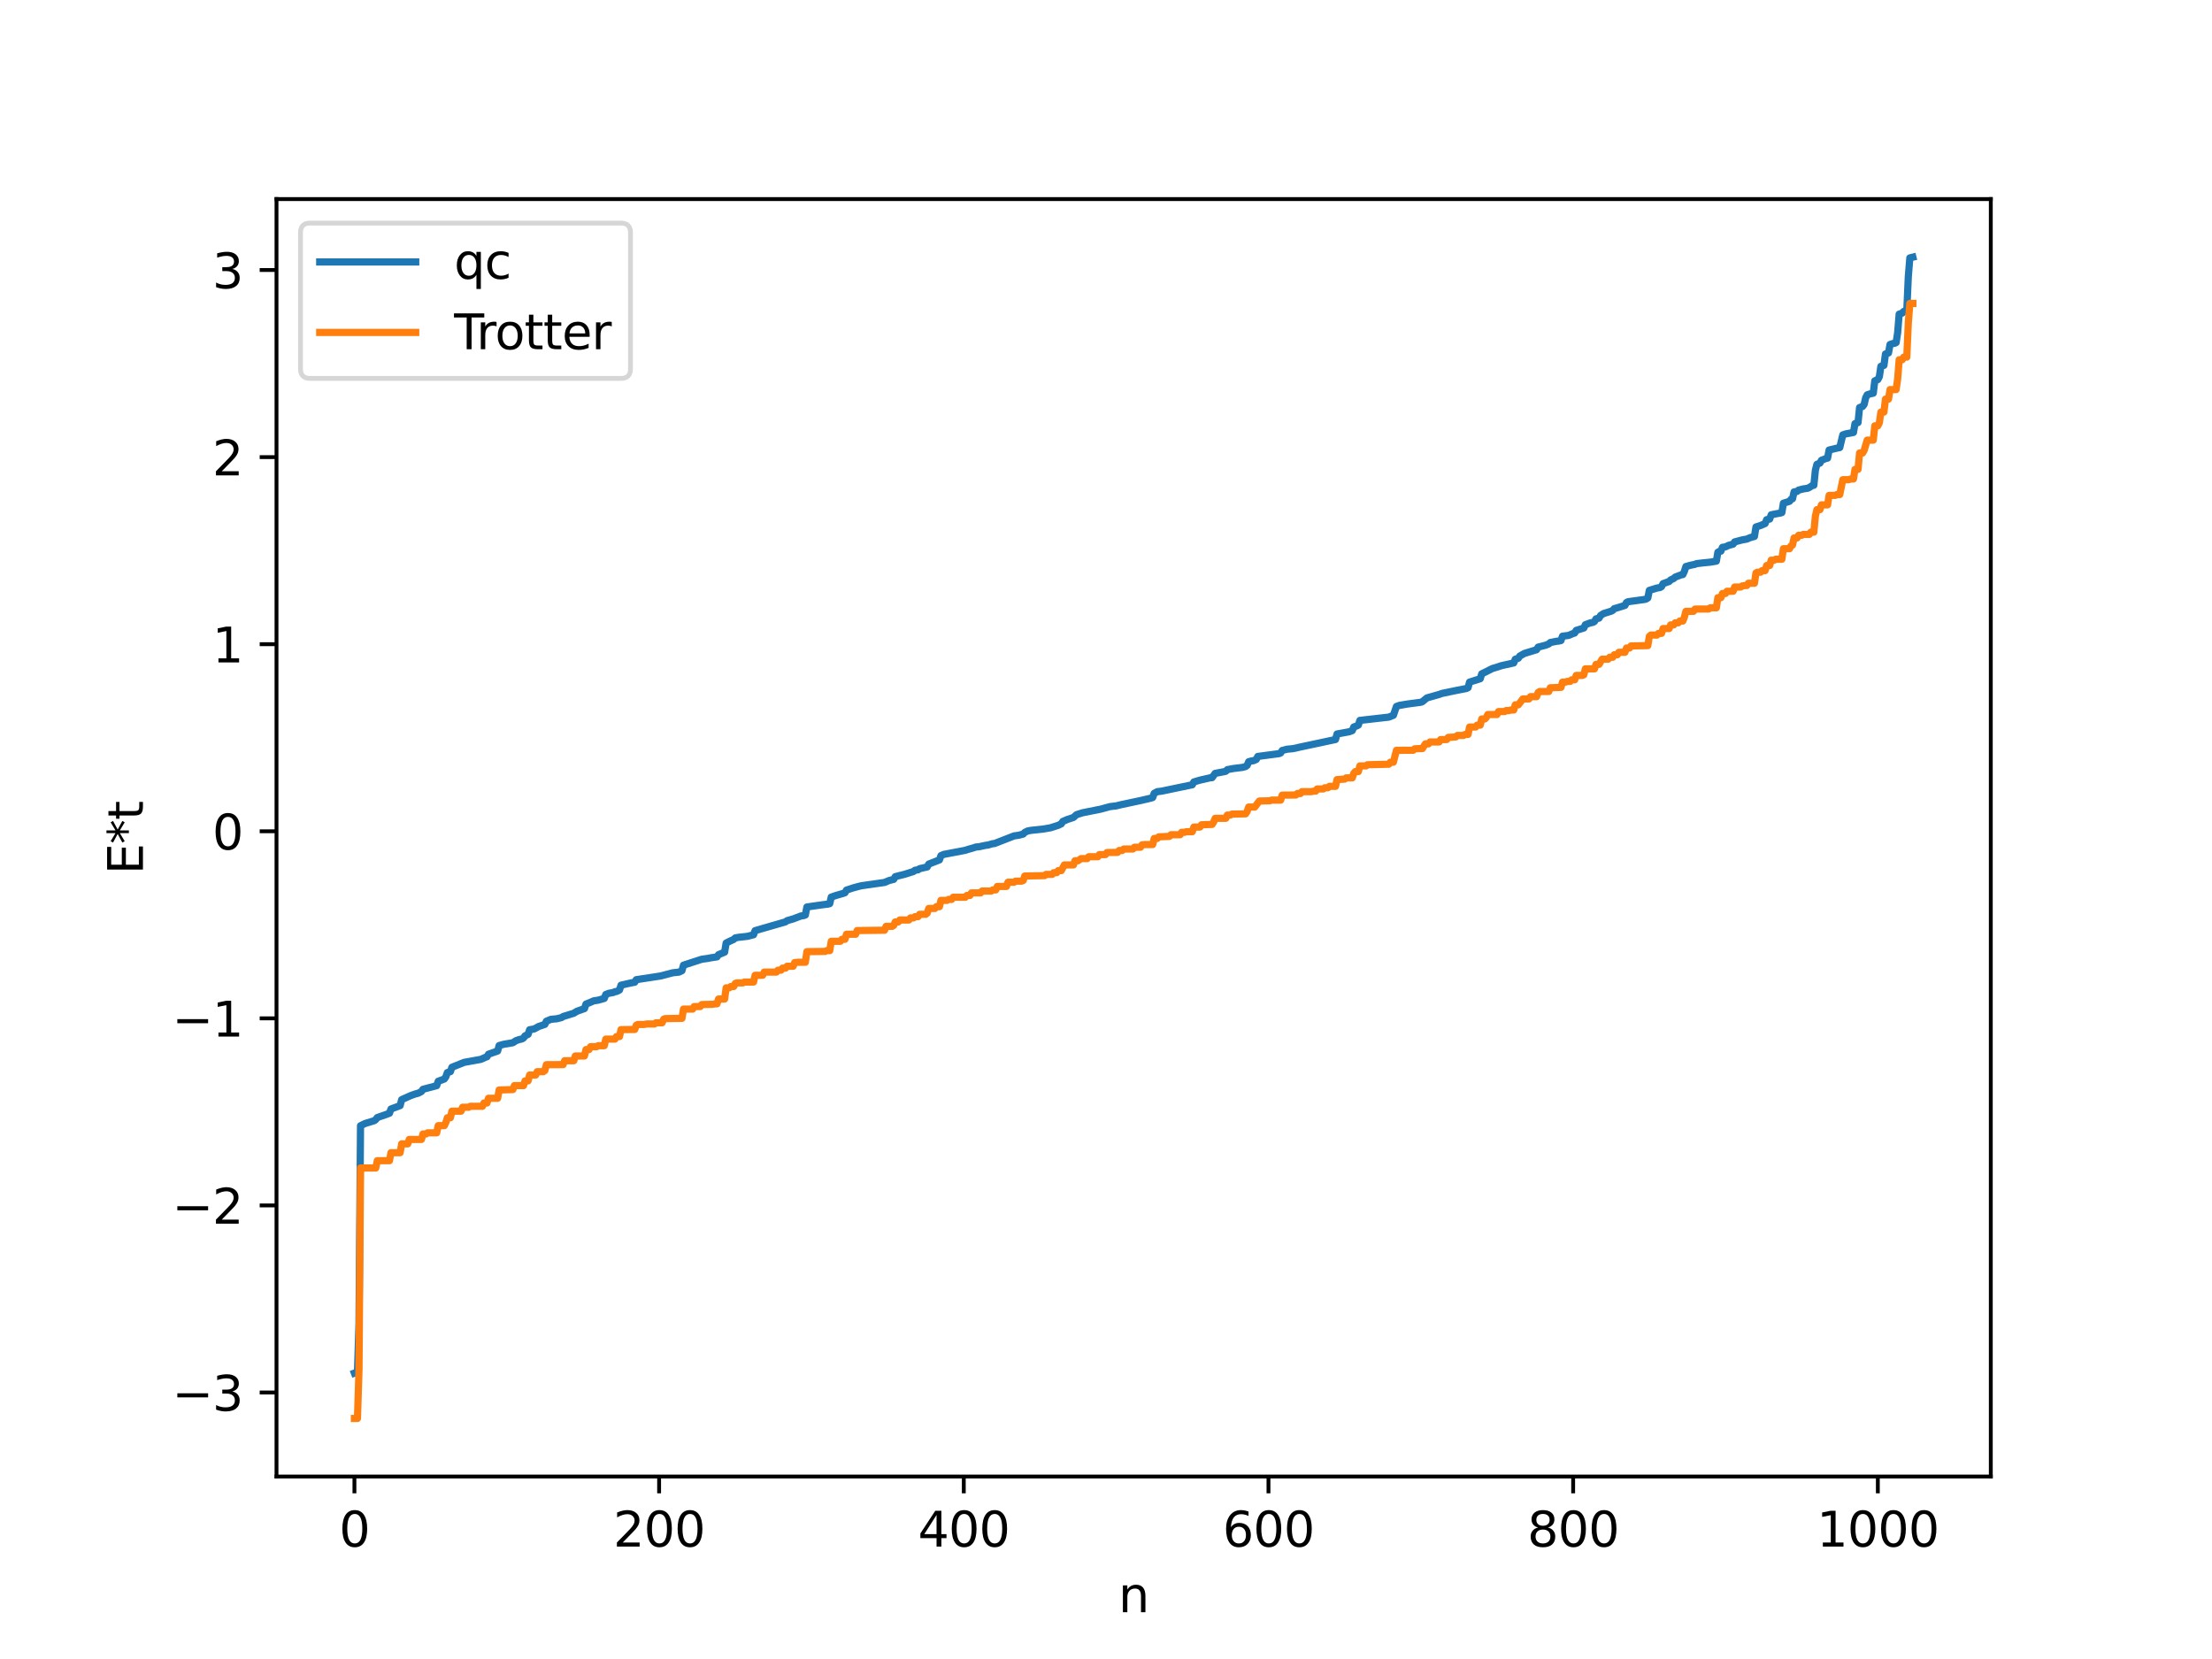 <?xml version="1.0" encoding="utf-8" standalone="no"?>
<!DOCTYPE svg PUBLIC "-//W3C//DTD SVG 1.1//EN"
  "http://www.w3.org/Graphics/SVG/1.1/DTD/svg11.dtd">
<svg xmlns:xlink="http://www.w3.org/1999/xlink" width="460.8pt" height="345.6pt" viewBox="0 0 460.8 345.6" xmlns="http://www.w3.org/2000/svg" version="1.1">
 <defs>
  <style type="text/css">*{stroke-linejoin: round; stroke-linecap: butt}</style>
 </defs>
 <g id="figure_1">
  <g id="patch_1">
   <path d="M 0 345.6 
L 460.8 345.6 
L 460.8 0 
L 0 0 
z
" style="fill: #ffffff"/>
  </g>
  <g id="axes_1">
   <g id="patch_2">
    <path d="M 57.6 307.584 
L 414.72 307.584 
L 414.72 41.472 
L 57.6 41.472 
z
" style="fill: #ffffff"/>
   </g>
   <g id="matplotlib.axis_1">
    <g id="xtick_1">
     <g id="line2d_1">
      <defs>
       <path id="mbc9d882346" d="M 0 0 
L 0 3.5 
" style="stroke: #000000; stroke-width: 0.8"/>
      </defs>
      <g>
       <use xlink:href="#mbc9d882346" x="73.833" y="307.584" style="stroke: #000000; stroke-width: 0.8"/>
      </g>
     </g>
     <g id="text_1">
      <!-- 0 -->
      <g transform="translate(70.651 322.182) scale(0.1 -0.1)">
       <defs>
        <path id="DejaVuSans-30" d="M 2034 4250 
Q 1547 4250 1301 3770 
Q 1056 3291 1056 2328 
Q 1056 1369 1301 889 
Q 1547 409 2034 409 
Q 2525 409 2770 889 
Q 3016 1369 3016 2328 
Q 3016 3291 2770 3770 
Q 2525 4250 2034 4250 
z
M 2034 4750 
Q 2819 4750 3233 4129 
Q 3647 3509 3647 2328 
Q 3647 1150 3233 529 
Q 2819 -91 2034 -91 
Q 1250 -91 836 529 
Q 422 1150 422 2328 
Q 422 3509 836 4129 
Q 1250 4750 2034 4750 
z
" transform="scale(0.016)"/>
       </defs>
       <use xlink:href="#DejaVuSans-30"/>
      </g>
     </g>
    </g>
    <g id="xtick_2">
     <g id="line2d_2">
      <g>
       <use xlink:href="#mbc9d882346" x="137.304" y="307.584" style="stroke: #000000; stroke-width: 0.8"/>
      </g>
     </g>
     <g id="text_2">
      <!-- 200 -->
      <g transform="translate(127.76 322.182) scale(0.1 -0.1)">
       <defs>
        <path id="DejaVuSans-32" d="M 1228 531 
L 3431 531 
L 3431 0 
L 469 0 
L 469 531 
Q 828 903 1448 1529 
Q 2069 2156 2228 2338 
Q 2531 2678 2651 2914 
Q 2772 3150 2772 3378 
Q 2772 3750 2511 3984 
Q 2250 4219 1831 4219 
Q 1534 4219 1204 4116 
Q 875 4013 500 3803 
L 500 4441 
Q 881 4594 1212 4672 
Q 1544 4750 1819 4750 
Q 2544 4750 2975 4387 
Q 3406 4025 3406 3419 
Q 3406 3131 3298 2873 
Q 3191 2616 2906 2266 
Q 2828 2175 2409 1742 
Q 1991 1309 1228 531 
z
" transform="scale(0.016)"/>
       </defs>
       <use xlink:href="#DejaVuSans-32"/>
       <use xlink:href="#DejaVuSans-30" x="63.623"/>
       <use xlink:href="#DejaVuSans-30" x="127.246"/>
      </g>
     </g>
    </g>
    <g id="xtick_3">
     <g id="line2d_3">
      <g>
       <use xlink:href="#mbc9d882346" x="200.775" y="307.584" style="stroke: #000000; stroke-width: 0.8"/>
      </g>
     </g>
     <g id="text_3">
      <!-- 400 -->
      <g transform="translate(191.231 322.182) scale(0.1 -0.1)">
       <defs>
        <path id="DejaVuSans-34" d="M 2419 4116 
L 825 1625 
L 2419 1625 
L 2419 4116 
z
M 2253 4666 
L 3047 4666 
L 3047 1625 
L 3713 1625 
L 3713 1100 
L 3047 1100 
L 3047 0 
L 2419 0 
L 2419 1100 
L 313 1100 
L 313 1709 
L 2253 4666 
z
" transform="scale(0.016)"/>
       </defs>
       <use xlink:href="#DejaVuSans-34"/>
       <use xlink:href="#DejaVuSans-30" x="63.623"/>
       <use xlink:href="#DejaVuSans-30" x="127.246"/>
      </g>
     </g>
    </g>
    <g id="xtick_4">
     <g id="line2d_4">
      <g>
       <use xlink:href="#mbc9d882346" x="264.246" y="307.584" style="stroke: #000000; stroke-width: 0.8"/>
      </g>
     </g>
     <g id="text_4">
      <!-- 600 -->
      <g transform="translate(254.702 322.182) scale(0.1 -0.1)">
       <defs>
        <path id="DejaVuSans-36" d="M 2113 2584 
Q 1688 2584 1439 2293 
Q 1191 2003 1191 1497 
Q 1191 994 1439 701 
Q 1688 409 2113 409 
Q 2538 409 2786 701 
Q 3034 994 3034 1497 
Q 3034 2003 2786 2293 
Q 2538 2584 2113 2584 
z
M 3366 4563 
L 3366 3988 
Q 3128 4100 2886 4159 
Q 2644 4219 2406 4219 
Q 1781 4219 1451 3797 
Q 1122 3375 1075 2522 
Q 1259 2794 1537 2939 
Q 1816 3084 2150 3084 
Q 2853 3084 3261 2657 
Q 3669 2231 3669 1497 
Q 3669 778 3244 343 
Q 2819 -91 2113 -91 
Q 1303 -91 875 529 
Q 447 1150 447 2328 
Q 447 3434 972 4092 
Q 1497 4750 2381 4750 
Q 2619 4750 2861 4703 
Q 3103 4656 3366 4563 
z
" transform="scale(0.016)"/>
       </defs>
       <use xlink:href="#DejaVuSans-36"/>
       <use xlink:href="#DejaVuSans-30" x="63.623"/>
       <use xlink:href="#DejaVuSans-30" x="127.246"/>
      </g>
     </g>
    </g>
    <g id="xtick_5">
     <g id="line2d_5">
      <g>
       <use xlink:href="#mbc9d882346" x="327.717" y="307.584" style="stroke: #000000; stroke-width: 0.8"/>
      </g>
     </g>
     <g id="text_5">
      <!-- 800 -->
      <g transform="translate(318.173 322.182) scale(0.1 -0.1)">
       <defs>
        <path id="DejaVuSans-38" d="M 2034 2216 
Q 1584 2216 1326 1975 
Q 1069 1734 1069 1313 
Q 1069 891 1326 650 
Q 1584 409 2034 409 
Q 2484 409 2743 651 
Q 3003 894 3003 1313 
Q 3003 1734 2745 1975 
Q 2488 2216 2034 2216 
z
M 1403 2484 
Q 997 2584 770 2862 
Q 544 3141 544 3541 
Q 544 4100 942 4425 
Q 1341 4750 2034 4750 
Q 2731 4750 3128 4425 
Q 3525 4100 3525 3541 
Q 3525 3141 3298 2862 
Q 3072 2584 2669 2484 
Q 3125 2378 3379 2068 
Q 3634 1759 3634 1313 
Q 3634 634 3220 271 
Q 2806 -91 2034 -91 
Q 1263 -91 848 271 
Q 434 634 434 1313 
Q 434 1759 690 2068 
Q 947 2378 1403 2484 
z
M 1172 3481 
Q 1172 3119 1398 2916 
Q 1625 2713 2034 2713 
Q 2441 2713 2670 2916 
Q 2900 3119 2900 3481 
Q 2900 3844 2670 4047 
Q 2441 4250 2034 4250 
Q 1625 4250 1398 4047 
Q 1172 3844 1172 3481 
z
" transform="scale(0.016)"/>
       </defs>
       <use xlink:href="#DejaVuSans-38"/>
       <use xlink:href="#DejaVuSans-30" x="63.623"/>
       <use xlink:href="#DejaVuSans-30" x="127.246"/>
      </g>
     </g>
    </g>
    <g id="xtick_6">
     <g id="line2d_6">
      <g>
       <use xlink:href="#mbc9d882346" x="391.188" y="307.584" style="stroke: #000000; stroke-width: 0.8"/>
      </g>
     </g>
     <g id="text_6">
      <!-- 1000 -->
      <g transform="translate(378.463 322.182) scale(0.1 -0.1)">
       <defs>
        <path id="DejaVuSans-31" d="M 794 531 
L 1825 531 
L 1825 4091 
L 703 3866 
L 703 4441 
L 1819 4666 
L 2450 4666 
L 2450 531 
L 3481 531 
L 3481 0 
L 794 0 
L 794 531 
z
" transform="scale(0.016)"/>
       </defs>
       <use xlink:href="#DejaVuSans-31"/>
       <use xlink:href="#DejaVuSans-30" x="63.623"/>
       <use xlink:href="#DejaVuSans-30" x="127.246"/>
       <use xlink:href="#DejaVuSans-30" x="190.869"/>
      </g>
     </g>
    </g>
    <g id="text_7">
     <!-- n -->
     <g transform="translate(232.991 335.861) scale(0.1 -0.1)">
      <defs>
       <path id="DejaVuSans-6e" d="M 3513 2113 
L 3513 0 
L 2938 0 
L 2938 2094 
Q 2938 2591 2744 2837 
Q 2550 3084 2163 3084 
Q 1697 3084 1428 2787 
Q 1159 2491 1159 1978 
L 1159 0 
L 581 0 
L 581 3500 
L 1159 3500 
L 1159 2956 
Q 1366 3272 1645 3428 
Q 1925 3584 2291 3584 
Q 2894 3584 3203 3211 
Q 3513 2838 3513 2113 
z
" transform="scale(0.016)"/>
      </defs>
      <use xlink:href="#DejaVuSans-6e"/>
     </g>
    </g>
   </g>
   <g id="matplotlib.axis_2">
    <g id="ytick_1">
     <g id="line2d_7">
      <defs>
       <path id="m488c9a406c" d="M 0 0 
L -3.5 0 
" style="stroke: #000000; stroke-width: 0.8"/>
      </defs>
      <g>
       <use xlink:href="#m488c9a406c" x="57.6" y="290.084" style="stroke: #000000; stroke-width: 0.8"/>
      </g>
     </g>
     <g id="text_8">
      <!-- −3 -->
      <g transform="translate(35.858 293.884) scale(0.1 -0.1)">
       <defs>
        <path id="DejaVuSans-2212" d="M 678 2272 
L 4684 2272 
L 4684 1741 
L 678 1741 
L 678 2272 
z
" transform="scale(0.016)"/>
        <path id="DejaVuSans-33" d="M 2597 2516 
Q 3050 2419 3304 2112 
Q 3559 1806 3559 1356 
Q 3559 666 3084 287 
Q 2609 -91 1734 -91 
Q 1441 -91 1130 -33 
Q 819 25 488 141 
L 488 750 
Q 750 597 1062 519 
Q 1375 441 1716 441 
Q 2309 441 2620 675 
Q 2931 909 2931 1356 
Q 2931 1769 2642 2001 
Q 2353 2234 1838 2234 
L 1294 2234 
L 1294 2753 
L 1863 2753 
Q 2328 2753 2575 2939 
Q 2822 3125 2822 3475 
Q 2822 3834 2567 4026 
Q 2313 4219 1838 4219 
Q 1578 4219 1281 4162 
Q 984 4106 628 3988 
L 628 4550 
Q 988 4650 1302 4700 
Q 1616 4750 1894 4750 
Q 2613 4750 3031 4423 
Q 3450 4097 3450 3541 
Q 3450 3153 3228 2886 
Q 3006 2619 2597 2516 
z
" transform="scale(0.016)"/>
       </defs>
       <use xlink:href="#DejaVuSans-2212"/>
       <use xlink:href="#DejaVuSans-33" x="83.789"/>
      </g>
     </g>
    </g>
    <g id="ytick_2">
     <g id="line2d_8">
      <g>
       <use xlink:href="#m488c9a406c" x="57.6" y="251.112" style="stroke: #000000; stroke-width: 0.8"/>
      </g>
     </g>
     <g id="text_9">
      <!-- −2 -->
      <g transform="translate(35.858 254.912) scale(0.1 -0.1)">
       <use xlink:href="#DejaVuSans-2212"/>
       <use xlink:href="#DejaVuSans-32" x="83.789"/>
      </g>
     </g>
    </g>
    <g id="ytick_3">
     <g id="line2d_9">
      <g>
       <use xlink:href="#m488c9a406c" x="57.6" y="212.141" style="stroke: #000000; stroke-width: 0.8"/>
      </g>
     </g>
     <g id="text_10">
      <!-- −1 -->
      <g transform="translate(35.858 215.94) scale(0.1 -0.1)">
       <use xlink:href="#DejaVuSans-2212"/>
       <use xlink:href="#DejaVuSans-31" x="83.789"/>
      </g>
     </g>
    </g>
    <g id="ytick_4">
     <g id="line2d_10">
      <g>
       <use xlink:href="#m488c9a406c" x="57.6" y="173.169" style="stroke: #000000; stroke-width: 0.8"/>
      </g>
     </g>
     <g id="text_11">
      <!-- 0 -->
      <g transform="translate(44.237 176.968) scale(0.1 -0.1)">
       <use xlink:href="#DejaVuSans-30"/>
      </g>
     </g>
    </g>
    <g id="ytick_5">
     <g id="line2d_11">
      <g>
       <use xlink:href="#m488c9a406c" x="57.6" y="134.197" style="stroke: #000000; stroke-width: 0.8"/>
      </g>
     </g>
     <g id="text_12">
      <!-- 1 -->
      <g transform="translate(44.237 137.996) scale(0.1 -0.1)">
       <use xlink:href="#DejaVuSans-31"/>
      </g>
     </g>
    </g>
    <g id="ytick_6">
     <g id="line2d_12">
      <g>
       <use xlink:href="#m488c9a406c" x="57.6" y="95.225" style="stroke: #000000; stroke-width: 0.8"/>
      </g>
     </g>
     <g id="text_13">
      <!-- 2 -->
      <g transform="translate(44.237 99.024) scale(0.1 -0.1)">
       <use xlink:href="#DejaVuSans-32"/>
      </g>
     </g>
    </g>
    <g id="ytick_7">
     <g id="line2d_13">
      <g>
       <use xlink:href="#m488c9a406c" x="57.6" y="56.253" style="stroke: #000000; stroke-width: 0.8"/>
      </g>
     </g>
     <g id="text_14">
      <!-- 3 -->
      <g transform="translate(44.237 60.052) scale(0.1 -0.1)">
       <use xlink:href="#DejaVuSans-33"/>
      </g>
     </g>
    </g>
    <g id="text_15">
     <!-- E*t -->
     <g transform="translate(29.778 182.148) rotate(-90) scale(0.1 -0.1)">
      <defs>
       <path id="DejaVuSans-45" d="M 628 4666 
L 3578 4666 
L 3578 4134 
L 1259 4134 
L 1259 2753 
L 3481 2753 
L 3481 2222 
L 1259 2222 
L 1259 531 
L 3634 531 
L 3634 0 
L 628 0 
L 628 4666 
z
" transform="scale(0.016)"/>
       <path id="DejaVuSans-2a" d="M 3009 3897 
L 1888 3291 
L 3009 2681 
L 2828 2375 
L 1778 3009 
L 1778 1831 
L 1422 1831 
L 1422 3009 
L 372 2375 
L 191 2681 
L 1313 3291 
L 191 3897 
L 372 4206 
L 1422 3572 
L 1422 4750 
L 1778 4750 
L 1778 3572 
L 2828 4206 
L 3009 3897 
z
" transform="scale(0.016)"/>
       <path id="DejaVuSans-74" d="M 1172 4494 
L 1172 3500 
L 2356 3500 
L 2356 3053 
L 1172 3053 
L 1172 1153 
Q 1172 725 1289 603 
Q 1406 481 1766 481 
L 2356 481 
L 2356 0 
L 1766 0 
Q 1100 0 847 248 
Q 594 497 594 1153 
L 594 3053 
L 172 3053 
L 172 3500 
L 594 3500 
L 594 4494 
L 1172 4494 
z
" transform="scale(0.016)"/>
      </defs>
      <use xlink:href="#DejaVuSans-45"/>
      <use xlink:href="#DejaVuSans-2a" x="63.184"/>
      <use xlink:href="#DejaVuSans-74" x="113.184"/>
     </g>
    </g>
   </g>
   <g id="line2d_14">
    <path d="M 73.833 286.043 
L 74.467 285.803 
L 74.785 275.79 
L 75.102 234.51 
L 76.054 234.046 
L 77.958 233.464 
L 78.276 233.228 
L 78.593 232.809 
L 80.497 232.147 
L 81.132 231.902 
L 81.449 231.024 
L 83.353 230.319 
L 83.671 229.078 
L 85.575 228.224 
L 86.527 227.888 
L 87.162 227.719 
L 87.796 227.38 
L 88.114 226.919 
L 90.97 226.166 
L 91.287 225.248 
L 92.239 224.897 
L 92.557 224.775 
L 92.874 224.327 
L 93.191 223.429 
L 93.826 223.243 
L 94.143 222.331 
L 96.682 221.313 
L 100.173 220.683 
L 101.125 220.255 
L 101.443 220.147 
L 101.76 219.612 
L 103.664 218.948 
L 103.981 217.809 
L 104.934 217.543 
L 106.838 217.222 
L 107.472 216.801 
L 108.107 216.571 
L 108.742 216.432 
L 109.059 216.235 
L 109.377 215.785 
L 110.011 215.471 
L 110.329 214.512 
L 111.281 214.349 
L 112.233 213.826 
L 113.502 213.399 
L 113.82 212.738 
L 114.772 212.343 
L 116.041 212.219 
L 116.993 211.975 
L 117.31 211.755 
L 117.945 211.565 
L 119.532 211.074 
L 120.167 210.676 
L 121.753 210.108 
L 122.071 209.171 
L 123.023 208.786 
L 123.658 208.503 
L 124.61 208.351 
L 125.879 207.993 
L 126.196 207.17 
L 126.831 206.921 
L 127.783 206.753 
L 128.1 206.583 
L 128.418 206.559 
L 129.053 206.234 
L 129.37 205.234 
L 130.957 204.87 
L 131.909 204.671 
L 132.226 204.619 
L 132.543 204.087 
L 137.621 203.313 
L 140.16 202.646 
L 141.429 202.513 
L 142.064 202.21 
L 142.381 201.064 
L 146.19 199.827 
L 147.459 199.653 
L 148.094 199.524 
L 149.363 199.335 
L 149.681 198.871 
L 150.95 198.354 
L 151.267 196.455 
L 151.902 196.127 
L 152.854 195.687 
L 153.172 195.386 
L 153.806 195.267 
L 155.71 195.056 
L 156.98 194.725 
L 157.297 193.872 
L 163.644 192.038 
L 163.962 191.788 
L 165.231 191.43 
L 166.818 190.823 
L 167.453 190.727 
L 167.77 190.609 
L 168.087 188.945 
L 169.674 188.714 
L 171.578 188.447 
L 172.53 188.336 
L 172.848 188.241 
L 173.165 186.877 
L 174.117 186.554 
L 175.704 186.094 
L 176.021 185.976 
L 176.339 185.425 
L 177.608 185.001 
L 178.877 184.651 
L 179.512 184.507 
L 184.272 183.829 
L 185.224 183.425 
L 186.177 183.187 
L 186.494 182.63 
L 187.446 182.377 
L 188.398 182.146 
L 190.302 181.547 
L 190.62 181.287 
L 191.254 181.191 
L 191.572 180.962 
L 193.158 180.599 
L 193.476 180.004 
L 195.697 179.137 
L 196.015 178.246 
L 196.649 177.978 
L 201.092 177.134 
L 201.727 176.922 
L 202.679 176.66 
L 203.314 176.449 
L 203.948 176.394 
L 205.218 176.117 
L 205.853 176.027 
L 206.805 175.747 
L 207.122 175.742 
L 211.248 174.135 
L 212.2 174 
L 213.152 173.749 
L 213.469 173.409 
L 214.104 173.098 
L 214.739 172.982 
L 217.277 172.713 
L 218.864 172.438 
L 220.451 171.927 
L 221.086 171.617 
L 221.403 171.12 
L 222.355 170.712 
L 223.624 170.29 
L 224.259 169.711 
L 225.529 169.312 
L 229.337 168.55 
L 231.241 168.031 
L 232.51 167.883 
L 233.462 167.647 
L 237.588 166.77 
L 239.81 166.253 
L 240.127 166.138 
L 240.444 165.258 
L 241.079 164.924 
L 242.031 164.803 
L 248.378 163.482 
L 248.696 162.895 
L 249.965 162.518 
L 252.186 162.011 
L 252.504 161.999 
L 253.139 161.108 
L 255.043 160.747 
L 255.36 160.664 
L 255.677 160.329 
L 256.947 160.094 
L 258.851 159.859 
L 259.486 159.679 
L 259.803 159.441 
L 260.12 158.679 
L 260.755 158.509 
L 261.072 158.48 
L 261.707 158.208 
L 262.024 157.58 
L 266.467 156.992 
L 266.785 156.853 
L 267.102 156.342 
L 268.054 156.084 
L 269.324 155.958 
L 269.958 155.834 
L 270.593 155.677 
L 278.21 154.055 
L 278.527 152.902 
L 279.796 152.673 
L 281.066 152.436 
L 281.7 152.2 
L 282.018 151.441 
L 282.653 151.219 
L 282.97 151.044 
L 283.287 150.073 
L 289.317 149.388 
L 290.269 149.009 
L 290.904 147.169 
L 291.539 146.94 
L 293.125 146.673 
L 295.981 146.294 
L 296.299 146.176 
L 297.251 145.389 
L 299.79 144.67 
L 300.424 144.445 
L 303.598 143.788 
L 305.502 143.422 
L 305.82 143.255 
L 306.137 142.088 
L 308.358 141.395 
L 308.676 140.366 
L 309.31 140.062 
L 310.897 139.264 
L 311.849 138.98 
L 312.801 138.665 
L 315.34 138.103 
L 315.658 137.332 
L 316.292 137.124 
L 316.61 136.658 
L 317.562 136.124 
L 320.1 135.346 
L 320.418 134.807 
L 321.053 134.648 
L 322.005 134.402 
L 322.639 134.146 
L 322.957 133.849 
L 324.226 133.597 
L 324.861 133.522 
L 325.178 133.44 
L 325.496 132.532 
L 326.765 132.369 
L 327.717 131.969 
L 328.034 131.872 
L 328.352 131.324 
L 329.939 130.825 
L 330.256 130.138 
L 331.208 129.784 
L 331.843 129.648 
L 332.16 129.465 
L 332.477 128.913 
L 333.112 128.765 
L 333.429 128.218 
L 334.064 127.811 
L 335.651 127.318 
L 335.968 127.148 
L 336.286 126.786 
L 336.92 126.616 
L 338.507 126.118 
L 338.824 125.514 
L 339.142 125.352 
L 342.633 124.868 
L 342.95 124.776 
L 343.267 124.564 
L 343.585 122.986 
L 345.172 122.499 
L 345.806 122.401 
L 346.124 122.209 
L 346.441 121.587 
L 347.71 121.132 
L 348.028 120.807 
L 348.662 120.513 
L 348.98 120.214 
L 350.249 119.742 
L 350.567 119.695 
L 350.884 119.018 
L 351.201 118.02 
L 352.153 117.757 
L 353.105 117.558 
L 353.423 117.416 
L 354.692 117.268 
L 356.279 117.109 
L 357.548 116.896 
L 357.866 115.04 
L 358.183 114.86 
L 358.5 114.812 
L 358.818 114.014 
L 359.453 113.92 
L 360.087 113.613 
L 361.039 113.353 
L 361.357 112.89 
L 362.943 112.469 
L 363.896 112.3 
L 364.53 112.022 
L 365.482 111.75 
L 365.8 109.774 
L 366.752 109.474 
L 367.704 109.063 
L 368.021 108.258 
L 368.656 108.136 
L 368.973 107.241 
L 370.243 106.987 
L 370.877 106.881 
L 371.195 106.781 
L 371.512 104.829 
L 372.781 104.435 
L 373.099 104.037 
L 373.416 103.906 
L 373.734 102.475 
L 374.368 102.374 
L 374.686 102.097 
L 375.638 101.855 
L 376.59 101.707 
L 376.907 101.557 
L 377.542 101.138 
L 377.859 101.091 
L 378.177 97.951 
L 378.494 96.733 
L 379.129 96.466 
L 379.446 95.885 
L 380.398 95.502 
L 380.715 95.436 
L 381.033 93.75 
L 382.62 93.367 
L 383.254 93.237 
L 383.889 90.598 
L 384.524 90.383 
L 386.11 90.088 
L 386.428 88.25 
L 387.062 88.03 
L 387.38 84.904 
L 388.015 84.664 
L 388.332 84.262 
L 388.649 82.891 
L 388.967 82.255 
L 389.601 82.045 
L 390.236 81.907 
L 390.553 79.332 
L 391.188 79.074 
L 391.505 78.454 
L 391.823 76.309 
L 392.458 76.116 
L 392.775 73.738 
L 393.41 73.523 
L 393.727 71.764 
L 394.362 71.555 
L 394.679 71.524 
L 394.996 71.367 
L 395.314 69.303 
L 395.631 65.439 
L 396.266 65.224 
L 396.583 64.872 
L 397.218 64.753 
L 397.535 57.64 
L 397.853 53.726 
L 398.487 53.568 
L 398.487 53.568 
" clip-path="url(#p51f1742774)" style="fill: none; stroke: #1f77b4; stroke-width: 1.5; stroke-linecap: square"/>
   </g>
   <g id="line2d_15">
    <path d="M 73.833 295.488 
L 74.467 295.488 
L 74.785 285.282 
L 75.102 243.318 
L 78.276 243.318 
L 78.593 241.792 
L 81.132 241.792 
L 81.449 240.127 
L 83.353 240.127 
L 83.671 238.287 
L 84.94 238.287 
L 85.258 237.364 
L 87.796 237.364 
L 88.114 236.22 
L 88.748 236.22 
L 89.066 235.992 
L 90.97 235.992 
L 91.287 234.495 
L 92.557 234.495 
L 92.874 233.846 
L 93.191 232.848 
L 93.826 232.848 
L 94.143 231.475 
L 96.048 231.475 
L 96.365 230.657 
L 97.634 230.657 
L 97.952 230.466 
L 100.491 230.466 
L 100.808 229.783 
L 101.443 229.783 
L 101.76 228.79 
L 103.664 228.79 
L 103.981 227.059 
L 106.838 226.977 
L 107.155 226.15 
L 109.059 226.15 
L 109.377 225.169 
L 110.011 225.169 
L 110.329 223.944 
L 111.598 223.944 
L 111.915 223.247 
L 113.185 223.247 
L 113.502 223.015 
L 113.82 221.791 
L 117.31 221.775 
L 117.628 220.969 
L 119.532 220.969 
L 119.849 219.978 
L 121.753 219.978 
L 122.071 218.644 
L 122.705 218.644 
L 123.023 218.045 
L 124.292 218.045 
L 124.61 217.836 
L 125.879 217.836 
L 126.196 216.469 
L 128.1 216.469 
L 128.418 215.938 
L 129.053 215.938 
L 129.37 214.487 
L 132.226 214.454 
L 132.543 213.575 
L 132.861 213.418 
L 134.13 213.418 
L 134.765 213.307 
L 136.352 213.307 
L 136.669 213.062 
L 137.939 213.062 
L 138.256 212.321 
L 138.573 212.19 
L 142.064 212.141 
L 142.381 210.216 
L 144.286 210.216 
L 144.603 209.685 
L 145.872 209.685 
L 146.19 209.265 
L 148.411 209.215 
L 149.046 209.117 
L 149.363 209.117 
L 149.681 208.115 
L 150.95 208.115 
L 151.267 205.79 
L 151.902 205.79 
L 152.22 205.509 
L 152.854 205.509 
L 153.172 204.874 
L 153.489 204.751 
L 154.758 204.751 
L 155.076 204.578 
L 156.98 204.578 
L 157.297 203.169 
L 158.884 203.163 
L 159.201 202.506 
L 161.74 202.506 
L 162.058 202.108 
L 162.692 202.108 
L 163.01 201.678 
L 163.644 201.678 
L 163.962 201.291 
L 165.231 201.291 
L 165.548 200.522 
L 166.183 200.455 
L 167.77 200.455 
L 168.087 198.246 
L 171.896 198.196 
L 172.213 198.035 
L 172.848 198.035 
L 173.165 196.086 
L 175.069 196.086 
L 175.386 195.669 
L 176.021 195.669 
L 176.339 194.619 
L 178.243 194.619 
L 178.56 193.851 
L 184.272 193.777 
L 184.59 192.972 
L 185.859 192.972 
L 186.177 192.778 
L 186.494 192.059 
L 187.129 192.059 
L 187.446 191.65 
L 189.35 191.65 
L 189.667 191.214 
L 190.302 191.214 
L 190.62 190.951 
L 191.254 190.951 
L 191.572 190.463 
L 192.841 190.463 
L 193.158 190.221 
L 193.476 189.252 
L 194.745 189.252 
L 195.062 188.881 
L 195.697 188.881 
L 196.015 187.563 
L 197.284 187.563 
L 197.601 187.367 
L 198.236 187.367 
L 198.553 186.917 
L 201.092 186.917 
L 201.41 186.547 
L 202.044 186.547 
L 202.362 186.008 
L 204.266 186.008 
L 204.583 185.621 
L 206.487 185.621 
L 206.805 185.384 
L 207.439 185.384 
L 207.757 184.663 
L 209.661 184.663 
L 209.978 183.784 
L 211.248 183.784 
L 211.565 183.558 
L 212.834 183.558 
L 213.152 183.421 
L 213.469 182.489 
L 217.595 182.409 
L 217.912 182.154 
L 219.181 182.154 
L 219.499 181.795 
L 220.134 181.795 
L 220.451 181.363 
L 221.086 181.363 
L 221.72 180.176 
L 223.624 180.176 
L 223.942 179.31 
L 224.577 179.31 
L 225.211 178.867 
L 226.481 178.867 
L 226.798 178.476 
L 228.702 178.476 
L 229.02 178.026 
L 230.289 178.026 
L 230.606 177.597 
L 232.828 177.563 
L 233.145 177.167 
L 233.78 177.167 
L 234.097 176.865 
L 236.001 176.865 
L 236.319 176.495 
L 237.588 176.495 
L 237.905 176 
L 238.54 175.936 
L 240.127 175.936 
L 240.444 174.665 
L 241.079 174.665 
L 241.396 174.328 
L 243.618 174.23 
L 243.935 173.887 
L 245.839 173.887 
L 246.157 173.385 
L 246.791 173.385 
L 247.109 173.261 
L 248.378 173.261 
L 248.696 172.296 
L 249.965 172.296 
L 250.282 171.816 
L 252.504 171.737 
L 252.821 171.237 
L 253.139 170.479 
L 255.36 170.466 
L 255.677 169.791 
L 256.312 169.791 
L 256.629 169.592 
L 259.486 169.536 
L 259.803 169.042 
L 260.12 168.119 
L 261.39 168.119 
L 262.342 166.867 
L 264.563 166.813 
L 264.881 166.68 
L 266.785 166.68 
L 267.102 165.64 
L 269.958 165.615 
L 270.276 165.304 
L 270.91 165.304 
L 271.228 164.918 
L 273.132 164.918 
L 273.767 164.804 
L 274.084 164.804 
L 274.401 164.352 
L 275.671 164.352 
L 275.988 164.101 
L 276.623 164.101 
L 276.94 163.813 
L 278.21 163.813 
L 278.527 162.406 
L 280.114 162.303 
L 280.431 162.047 
L 281.7 162.047 
L 282.018 161.089 
L 282.335 160.736 
L 282.97 160.736 
L 283.287 159.551 
L 284.557 159.551 
L 284.874 159.308 
L 289.317 159.199 
L 289.634 158.783 
L 290.269 158.783 
L 290.904 156.301 
L 294.395 156.291 
L 294.712 155.987 
L 295.664 155.944 
L 296.299 155.944 
L 296.934 154.967 
L 297.568 154.967 
L 297.886 154.566 
L 299.79 154.566 
L 300.107 154.064 
L 301.377 154.064 
L 301.694 153.615 
L 303.281 153.516 
L 303.598 153.208 
L 304.867 153.208 
L 305.185 152.999 
L 305.82 152.999 
L 306.137 151.453 
L 307.406 151.453 
L 307.724 151.057 
L 308.358 151.057 
L 308.676 149.777 
L 309.31 149.777 
L 309.628 149.462 
L 309.945 148.846 
L 311.849 148.846 
L 312.167 148.233 
L 313.436 148.233 
L 313.753 148.027 
L 314.388 148.027 
L 314.705 147.906 
L 315.34 147.906 
L 315.658 146.828 
L 316.292 146.828 
L 317.244 145.598 
L 318.514 145.598 
L 318.831 145.124 
L 320.1 145.124 
L 320.418 144.276 
L 320.735 144.049 
L 322.639 144.049 
L 322.957 143.271 
L 325.178 143.191 
L 325.496 142.1 
L 326.13 142.1 
L 326.448 141.951 
L 327.082 141.951 
L 327.4 141.616 
L 328.034 141.616 
L 328.352 140.703 
L 329.621 140.703 
L 329.939 140.58 
L 330.256 139.334 
L 332.16 139.334 
L 332.477 138.401 
L 333.112 138.401 
L 333.747 137.318 
L 335.016 137.318 
L 335.334 136.919 
L 335.968 136.919 
L 336.286 136.397 
L 336.92 136.397 
L 337.238 135.883 
L 338.507 135.883 
L 338.824 135 
L 339.459 135 
L 339.777 134.561 
L 343.267 134.493 
L 343.585 132.569 
L 343.902 132.294 
L 345.172 132.294 
L 345.489 131.945 
L 346.124 131.945 
L 346.441 130.942 
L 347.71 130.942 
L 348.028 130.175 
L 348.662 130.175 
L 348.98 129.745 
L 349.615 129.745 
L 349.932 129.373 
L 350.567 129.373 
L 350.884 128.563 
L 351.201 127.359 
L 352.788 127.351 
L 353.105 126.882 
L 355.962 126.866 
L 356.279 126.619 
L 357.548 126.619 
L 357.866 124.502 
L 358.5 124.502 
L 358.818 123.638 
L 359.453 123.638 
L 359.77 123.17 
L 361.039 123.17 
L 361.357 122.286 
L 362.626 122.286 
L 362.943 122.058 
L 363.578 121.974 
L 363.896 121.974 
L 364.213 121.503 
L 365.482 121.503 
L 365.8 119.361 
L 366.117 119.203 
L 366.752 119.203 
L 367.069 118.871 
L 367.704 118.871 
L 368.021 117.808 
L 368.656 117.808 
L 368.973 116.694 
L 369.608 116.694 
L 369.925 116.496 
L 371.195 116.496 
L 371.512 114.307 
L 372.781 114.307 
L 373.099 113.72 
L 373.416 113.542 
L 373.734 112.069 
L 374.368 112.069 
L 374.686 111.509 
L 375.32 111.509 
L 375.638 111.327 
L 376.907 111.327 
L 377.224 110.856 
L 377.859 110.856 
L 378.177 107.511 
L 378.494 106.173 
L 379.129 106.173 
L 379.446 105.172 
L 380.715 105.172 
L 381.033 103.2 
L 382.302 103.2 
L 382.62 103.03 
L 383.254 103.03 
L 383.889 99.93 
L 385.158 99.93 
L 385.476 99.781 
L 386.11 99.781 
L 386.428 97.778 
L 387.062 97.778 
L 387.38 94.366 
L 388.015 94.366 
L 388.332 93.83 
L 388.967 91.687 
L 390.236 91.687 
L 390.553 88.705 
L 391.188 88.705 
L 391.505 88.059 
L 391.823 85.845 
L 392.458 85.845 
L 392.775 83.144 
L 393.41 83.144 
L 393.727 81.157 
L 394.996 81.157 
L 395.314 78.963 
L 395.631 74.943 
L 396.266 74.943 
L 396.583 74.394 
L 397.218 74.394 
L 397.535 67.284 
L 397.853 63.205 
L 398.487 63.205 
L 398.487 63.205 
" clip-path="url(#p51f1742774)" style="fill: none; stroke: #ff7f0e; stroke-width: 1.5; stroke-linecap: square"/>
   </g>
   <g id="patch_3">
    <path d="M 57.6 307.584 
L 57.6 41.472 
" style="fill: none; stroke: #000000; stroke-width: 0.8; stroke-linejoin: miter; stroke-linecap: square"/>
   </g>
   <g id="patch_4">
    <path d="M 414.72 307.584 
L 414.72 41.472 
" style="fill: none; stroke: #000000; stroke-width: 0.8; stroke-linejoin: miter; stroke-linecap: square"/>
   </g>
   <g id="patch_5">
    <path d="M 57.6 307.584 
L 414.72 307.584 
" style="fill: none; stroke: #000000; stroke-width: 0.8; stroke-linejoin: miter; stroke-linecap: square"/>
   </g>
   <g id="patch_6">
    <path d="M 57.6 41.472 
L 414.72 41.472 
" style="fill: none; stroke: #000000; stroke-width: 0.8; stroke-linejoin: miter; stroke-linecap: square"/>
   </g>
   <g id="legend_1">
    <g id="patch_7">
     <path d="M 64.6 78.828 
L 129.342 78.828 
Q 131.342 78.828 131.342 76.828 
L 131.342 48.472 
Q 131.342 46.472 129.342 46.472 
L 64.6 46.472 
Q 62.6 46.472 62.6 48.472 
L 62.6 76.828 
Q 62.6 78.828 64.6 78.828 
z
" style="fill: #ffffff; opacity: 0.8; stroke: #cccccc; stroke-linejoin: miter"/>
    </g>
    <g id="line2d_16">
     <path d="M 66.6 54.57 
L 76.6 54.57 
L 86.6 54.57 
" style="fill: none; stroke: #1f77b4; stroke-width: 1.5; stroke-linecap: square"/>
    </g>
    <g id="text_16">
     <!-- qc -->
     <g transform="translate(94.6 58.07) scale(0.1 -0.1)">
      <defs>
       <path id="DejaVuSans-71" d="M 947 1747 
Q 947 1113 1208 752 
Q 1469 391 1925 391 
Q 2381 391 2643 752 
Q 2906 1113 2906 1747 
Q 2906 2381 2643 2742 
Q 2381 3103 1925 3103 
Q 1469 3103 1208 2742 
Q 947 2381 947 1747 
z
M 2906 525 
Q 2725 213 2448 61 
Q 2172 -91 1784 -91 
Q 1150 -91 751 415 
Q 353 922 353 1747 
Q 353 2572 751 3078 
Q 1150 3584 1784 3584 
Q 2172 3584 2448 3432 
Q 2725 3281 2906 2969 
L 2906 3500 
L 3481 3500 
L 3481 -1331 
L 2906 -1331 
L 2906 525 
z
" transform="scale(0.016)"/>
       <path id="DejaVuSans-63" d="M 3122 3366 
L 3122 2828 
Q 2878 2963 2633 3030 
Q 2388 3097 2138 3097 
Q 1578 3097 1268 2742 
Q 959 2388 959 1747 
Q 959 1106 1268 751 
Q 1578 397 2138 397 
Q 2388 397 2633 464 
Q 2878 531 3122 666 
L 3122 134 
Q 2881 22 2623 -34 
Q 2366 -91 2075 -91 
Q 1284 -91 818 406 
Q 353 903 353 1747 
Q 353 2603 823 3093 
Q 1294 3584 2113 3584 
Q 2378 3584 2631 3529 
Q 2884 3475 3122 3366 
z
" transform="scale(0.016)"/>
      </defs>
      <use xlink:href="#DejaVuSans-71"/>
      <use xlink:href="#DejaVuSans-63" x="63.477"/>
     </g>
    </g>
    <g id="line2d_17">
     <path d="M 66.6 69.249 
L 76.6 69.249 
L 86.6 69.249 
" style="fill: none; stroke: #ff7f0e; stroke-width: 1.5; stroke-linecap: square"/>
    </g>
    <g id="text_17">
     <!-- Trotter -->
     <g transform="translate(94.6 72.749) scale(0.1 -0.1)">
      <defs>
       <path id="DejaVuSans-54" d="M -19 4666 
L 3928 4666 
L 3928 4134 
L 2272 4134 
L 2272 0 
L 1638 0 
L 1638 4134 
L -19 4134 
L -19 4666 
z
" transform="scale(0.016)"/>
       <path id="DejaVuSans-72" d="M 2631 2963 
Q 2534 3019 2420 3045 
Q 2306 3072 2169 3072 
Q 1681 3072 1420 2755 
Q 1159 2438 1159 1844 
L 1159 0 
L 581 0 
L 581 3500 
L 1159 3500 
L 1159 2956 
Q 1341 3275 1631 3429 
Q 1922 3584 2338 3584 
Q 2397 3584 2469 3576 
Q 2541 3569 2628 3553 
L 2631 2963 
z
" transform="scale(0.016)"/>
       <path id="DejaVuSans-6f" d="M 1959 3097 
Q 1497 3097 1228 2736 
Q 959 2375 959 1747 
Q 959 1119 1226 758 
Q 1494 397 1959 397 
Q 2419 397 2687 759 
Q 2956 1122 2956 1747 
Q 2956 2369 2687 2733 
Q 2419 3097 1959 3097 
z
M 1959 3584 
Q 2709 3584 3137 3096 
Q 3566 2609 3566 1747 
Q 3566 888 3137 398 
Q 2709 -91 1959 -91 
Q 1206 -91 779 398 
Q 353 888 353 1747 
Q 353 2609 779 3096 
Q 1206 3584 1959 3584 
z
" transform="scale(0.016)"/>
       <path id="DejaVuSans-65" d="M 3597 1894 
L 3597 1613 
L 953 1613 
Q 991 1019 1311 708 
Q 1631 397 2203 397 
Q 2534 397 2845 478 
Q 3156 559 3463 722 
L 3463 178 
Q 3153 47 2828 -22 
Q 2503 -91 2169 -91 
Q 1331 -91 842 396 
Q 353 884 353 1716 
Q 353 2575 817 3079 
Q 1281 3584 2069 3584 
Q 2775 3584 3186 3129 
Q 3597 2675 3597 1894 
z
M 3022 2063 
Q 3016 2534 2758 2815 
Q 2500 3097 2075 3097 
Q 1594 3097 1305 2825 
Q 1016 2553 972 2059 
L 3022 2063 
z
" transform="scale(0.016)"/>
      </defs>
      <use xlink:href="#DejaVuSans-54"/>
      <use xlink:href="#DejaVuSans-72" x="46.334"/>
      <use xlink:href="#DejaVuSans-6f" x="85.197"/>
      <use xlink:href="#DejaVuSans-74" x="146.379"/>
      <use xlink:href="#DejaVuSans-74" x="185.588"/>
      <use xlink:href="#DejaVuSans-65" x="224.797"/>
      <use xlink:href="#DejaVuSans-72" x="286.32"/>
     </g>
    </g>
   </g>
  </g>
 </g>
 <defs>
  <clipPath id="p51f1742774">
   <rect x="57.6" y="41.472" width="357.12" height="266.112"/>
  </clipPath>
 </defs>
</svg>
